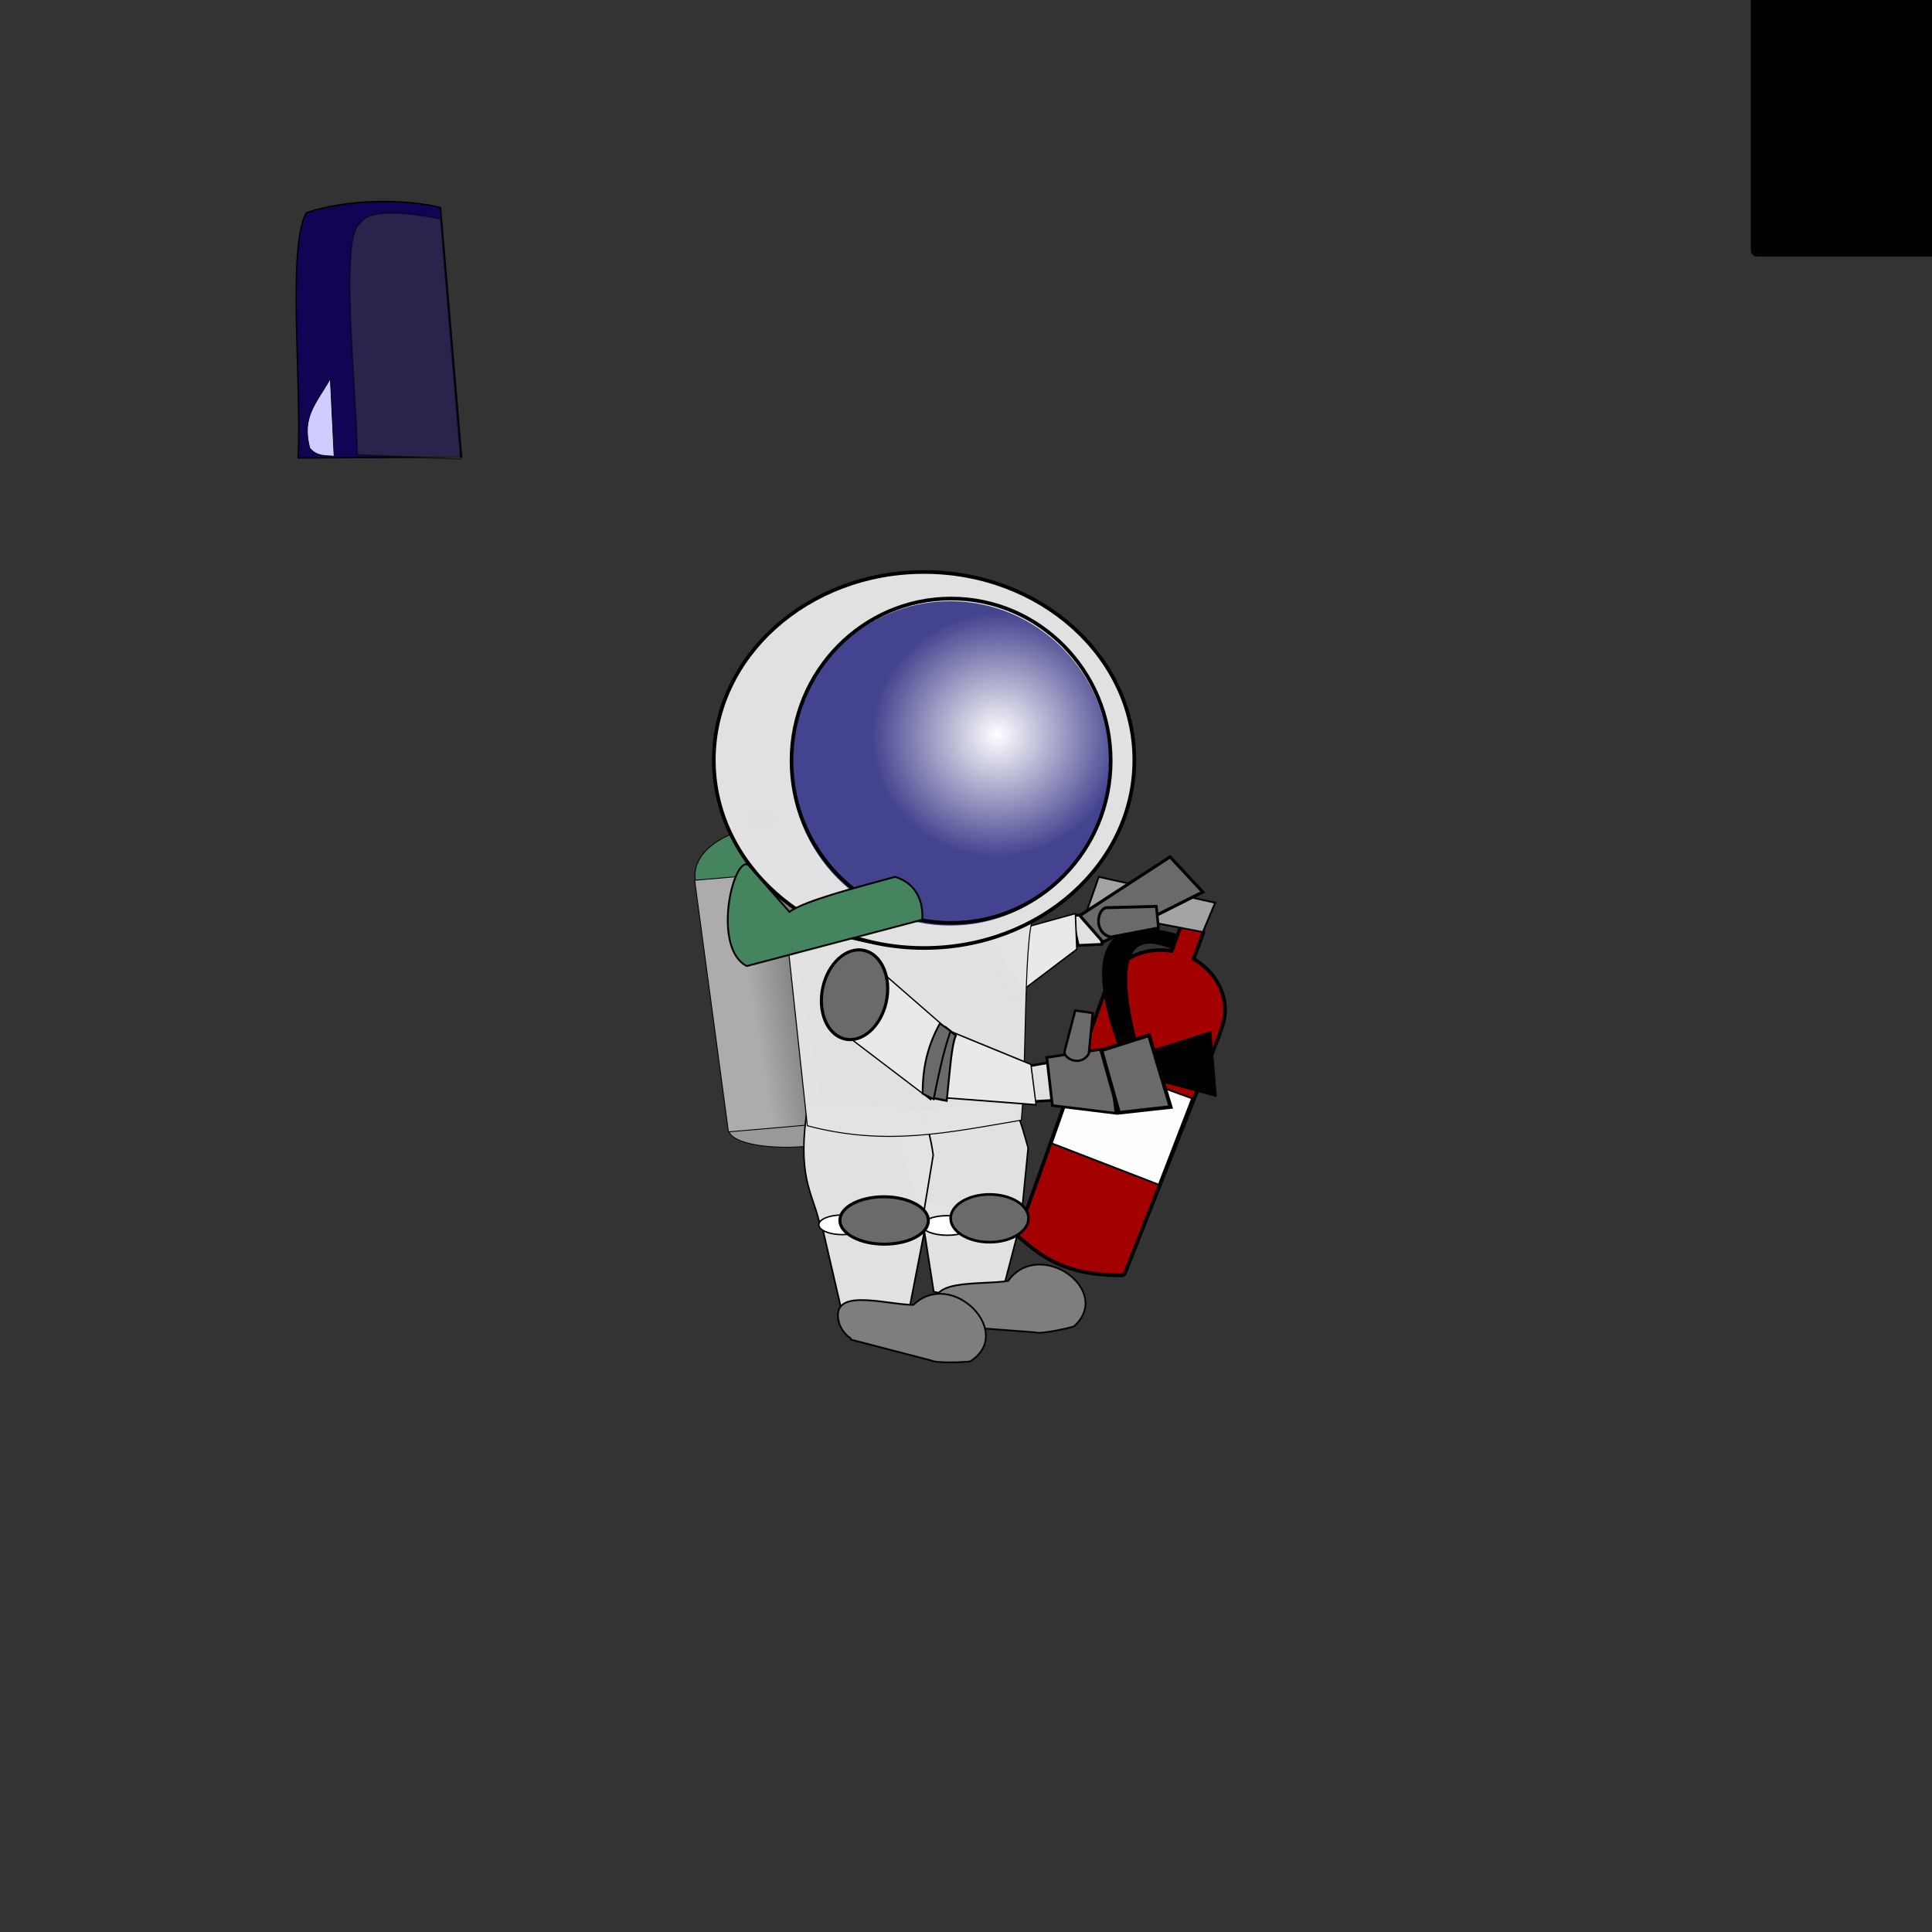 <?xml version="1.0" encoding="UTF-8" standalone="no"?>
<!-- Created with Inkscape (http://www.inkscape.org/) -->

<svg
   xmlns:dc="http://purl.org/dc/elements/1.1/"
   xmlns:cc="http://creativecommons.org/ns#"
   xmlns:rdf="http://www.w3.org/1999/02/22-rdf-syntax-ns#"
   xmlns:svg="http://www.w3.org/2000/svg"
   xmlns="http://www.w3.org/2000/svg"
   xmlns:xlink="http://www.w3.org/1999/xlink"
   xmlns:sodipodi="http://sodipodi.sourceforge.net/DTD/sodipodi-0.dtd"
   xmlns:inkscape="http://www.inkscape.org/namespaces/inkscape"
   width="300mm"
   height="300mm"
   viewBox="0 0 1062.992 1062.992"
   id="svg2"
   version="1.1"
   inkscape:version="0.91 r13725"
   sodipodi:docname="spaceman.svg">
  <rect x="0" y="0" width="1062.992" height="1062.992" fill="#333333" stroke="none"/>
  <defs
     id="defs4">
    <radialGradient
       inkscape:collect="always"
       xlink:href="#linearGradient6370"
       id="radialGradient6376"
       cx="541.432"
       cy="406.906"
       fx="541.432"
       fy="406.906"
       r="91.172"
       gradientTransform="matrix(0.741,-0.164,0.16,0.72,82.44,200.171)"
       gradientUnits="userSpaceOnUse" />
    <linearGradient
       inkscape:collect="always"
       id="linearGradient6370">
      <stop
         style="stop-color:#ffffff;stop-opacity:1;"
         offset="0"
         id="stop6372" />
      <stop
         style="stop-color:#ffffff;stop-opacity:0;"
         offset="1"
         id="stop6374" />
    </linearGradient>
    <linearGradient
       gradientTransform="matrix(1.007,0,0,0.626,29.918,339.389)"
       inkscape:collect="always"
       xlink:href="#linearGradient5413"
       id="linearGradient5419"
       x1="304.94"
       y1="392.764"
       x2="360.183"
       y2="391.659"
       gradientUnits="userSpaceOnUse" />
    <linearGradient
       inkscape:collect="always"
       id="linearGradient5413">
      <stop
         style="stop-color:#acacac;stop-opacity:1;"
         offset="0"
         id="stop5415" />
      <stop
         style="stop-color:#acacac;stop-opacity:0;"
         offset="1"
         id="stop5417" />
    </linearGradient>
  </defs>
  <sodipodi:namedview
     id="base"
     pagecolor="#ffffff"
     bordercolor="#666666"
     borderopacity="1.0"
     inkscape:pageopacity="0.0"
     inkscape:pageshadow="2"
     inkscape:zoom="0.35"
     inkscape:cx="480.65424"
     inkscape:cy="782.00526"
     inkscape:document-units="px"
     inkscape:current-layer="layer1"
     showgrid="false"
     inkscape:window-width="1680"
     inkscape:window-height="951"
     inkscape:window-x="25"
     inkscape:window-y="5"
     inkscape:window-maximized="0" />
  <g
     inkscape:groupmode="layer"
     id="layer13"
     inkscape:label="Fire Existinguisher">
    <path
       style="opacity:1;fill:#a40000;fill-opacity:0.996;stroke:#020202;stroke-width:2;stroke-miterlimit:4;stroke-dasharray:none;stroke-opacity:1"
       d="m 652.506,507.862 c -1.049,-0.389 -2.207,0.142 -2.596,1.191 l -5.283,14.243 c -10.874,-1.913 -21.88,1.125 -29.223,8.442 -0.476,0.214 -0.872,0.61 -1.069,1.141 l -0.015,0.04 c -2.329,2.579 -4.135,5.537 -5.34,8.745 -1.182,3.222 1.429,-3.281 0.258,-0.004 l -49.006,137.07 c -0.377,1.054 0.342,1.869 1.193,2.597 12.107,10.351 24.943,20.283 54.93,20.376 1.119,0.003 2.185,-0.15 2.598,-1.19 l 50.681,-127.735 c 1.603,-4.04 1.209,-3.623 2.699,-7.613 5.16,-13.912 -1.742,-29.627 -15.606,-37.516 l 5.239,-14.124 c 0.389,-1.049 -0.144,-2.207 -1.193,-2.596 l -8.266,-3.066 z"
       id="rect6402"
       inkscape:connector-curvature="0"
       inkscape:export-filename="/Users/campbelldavis/projects/UnityProjects/SpaceDrifter/Assets/Sprites/spaceman_v2.png"
       inkscape:export-xdpi="90"
       inkscape:export-ydpi="90" />
    <path
       style="fill:#ffffff;fill-opacity:0.996;fill-rule:evenodd;stroke:#000000;stroke-width:1px;stroke-linecap:butt;stroke-linejoin:miter;stroke-opacity:1"
       d="m 595.215,582.192 -16.569,46.897 58.926,22.751 18.32,-47.51 z"
       id="path6425"
       inkscape:connector-curvature="0"
       sodipodi:nodetypes="ccccc"
       inkscape:export-filename="/Users/campbelldavis/projects/UnityProjects/SpaceDrifter/Assets/Sprites/spaceman_v2.png"
       inkscape:export-xdpi="90"
       inkscape:export-ydpi="90" />
    <path
       style="fill:#a5a5a5;fill-opacity:0.996;fill-rule:evenodd;stroke:#000000;stroke-width:1px;stroke-linecap:butt;stroke-linejoin:miter;stroke-opacity:1"
       d="m 661.835,512.846 6.756,-16.159 -64.047,-14.235 -6.373,18.206 z"
       id="path6430"
       inkscape:connector-curvature="0"
       inkscape:export-filename="/Users/campbelldavis/projects/UnityProjects/SpaceDrifter/Assets/Sprites/spaceman_v2.png"
       inkscape:export-xdpi="90"
       inkscape:export-ydpi="90" />
    <path
       style="fill:#000000;fill-opacity:0.996;fill-rule:evenodd;stroke:#000000;stroke-width:1px;stroke-linecap:butt;stroke-linejoin:miter;stroke-opacity:1"
       d="m 647.88,514.526 c -65.12,-19.703 -35.544,55.126 -25.937,75.822 l 46.996,12.603 -2.914,-35.038 -39.227,12.427 c -2.928,-13.068 -21.767,-75.601 17.344,-58.82 z"
       id="path6432"
       inkscape:connector-curvature="0"
       sodipodi:nodetypes="ccccccc"
       inkscape:export-filename="/Users/campbelldavis/projects/UnityProjects/SpaceDrifter/Assets/Sprites/spaceman_v2.png"
       inkscape:export-xdpi="90"
       inkscape:export-ydpi="90" />
  </g>
  <g
     inkscape:groupmode="layer"
     id="layer11"
     inkscape:label="Left Leg Lower">
    <path
       style="fill:#e2e2e2;fill-opacity:0.988;fill-rule:evenodd;stroke:#000000;stroke-width:0.893px;stroke-linecap:butt;stroke-linejoin:miter;stroke-opacity:1"
       d="m 505.844,660.082 7.892,50.593 35.658,8.297 12.245,-46.911 z"
       id="path6214-3"
       inkscape:connector-curvature="0"
       sodipodi:nodetypes="ccccc"
       inkscape:export-filename="/Users/campbelldavis/projects/UnityProjects/SpaceDrifter/Assets/Sprites/spaceman_v2.png"
       inkscape:export-xdpi="90"
       inkscape:export-ydpi="90" />
    <path
       style="fill:#7e7e7e;fill-opacity:1;fill-rule:evenodd;stroke:#020202;stroke-width:0.958px;stroke-linecap:butt;stroke-linejoin:miter;stroke-opacity:1"
       d="m 516.311,722.005 c 1.76,3.067 4.524,5.586 7.603,6.927 l 0.406,0.709 2.694,0.204 c 0.573,0.09 1.139,0.132 1.691,0.126 l 41.063,3.103 c 2.993,1.143 18.814,-2.435 21.149,-3.298 21.969,-19.904 -18.957,-48.948 -36.272,-25.007 -15.843,2.544 -47.48,-1.784 -38.334,17.235 z"
       id="path6220-7"
       inkscape:connector-curvature="0"
       sodipodi:nodetypes="ccccccccc"
       inkscape:export-filename="/Users/campbelldavis/projects/UnityProjects/SpaceDrifter/Assets/Sprites/spaceman_v2.png"
       inkscape:export-xdpi="90"
       inkscape:export-ydpi="90" />
  </g>
  <g
     inkscape:groupmode="layer"
     id="layer12"
     inkscape:label="Oxygen">
    <g
       id="g6396"
       transform="matrix(0.772,0,0,0.8,-11.274,-258.442)"
       inkscape:export-filename="/Users/campbelldavis/path5740.png"
       inkscape:export-xdpi="90"
       inkscape:export-ydpi="90">
      <path
         sodipodi:nodetypes="ccccc"
         inkscape:connector-curvature="0"
         id="path6390"
         d="m 328.571,465.849 c -23.538,-5.825 -65.169,-6.414 -95.714,3.571 -13.462,24.527 -3.333,113.571 -5.714,168.571 l 116.429,-0.714 z"
         style="fill:#100454;fill-opacity:1;fill-rule:evenodd;stroke:#000000;stroke-width:1px;stroke-linecap:butt;stroke-linejoin:miter;stroke-opacity:1" />
      <path
         sodipodi:nodetypes="cccc"
         inkscape:connector-curvature="0"
         id="path6392"
         d="m 252.701,636.8 c -5.819,-0.602 -11.751,0.457 -17.212,-5.396 -6.341,-22.066 5.119,-31.397 14.524,-47.971 z"
         style="fill:#d0ccff;fill-opacity:1;fill-rule:evenodd;stroke:#000000;stroke-width:0.491px;stroke-linecap:butt;stroke-linejoin:miter;stroke-opacity:1" />
      <path
         sodipodi:nodetypes="ccccc"
         inkscape:connector-curvature="0"
         id="path6394"
         d="m 269.286,635.849 c -0.579,-47.465 -13.013,-151.075 2.143,-159.286 7.451,-13.782 57.143,-2.857 57.143,-2.857 l 14.286,165 z"
         style="opacity:0.502;fill:#444444;fill-opacity:0.996;fill-rule:evenodd;stroke:#000000;stroke-width:1px;stroke-linecap:butt;stroke-linejoin:miter;stroke-opacity:1" />
    </g>
    <rect
       style="display:inline;opacity:1;fill:#000000;fill-opacity:1;fill-rule:nonzero;stroke:none;stroke-width:0.605;stroke-miterlimit:4;stroke-dasharray:none;stroke-opacity:1"
       id="rect5475"
       width="12.487"
       height="18.465"
       x="350.564"
       y="480.567"
       inkscape:export-filename="/Users/campbelldavis/projects/UnityProjects/SpaceDrifter/Assets/Sprites/spaceman_v2.png"
       inkscape:export-xdpi="90"
       inkscape:export-ydpi="90"
       transform="matrix(0.996,-0.086,0.133,0.991,0,0)" />
    <path
       style="display:inline;opacity:1;fill:#999999;fill-opacity:1;fill-rule:nonzero;stroke:#000000;stroke-width:0.477;stroke-miterlimit:4;stroke-dasharray:none;stroke-opacity:1"
       id="path5472"
       sodipodi:type="arc"
       sodipodi:cx="356.40009"
       sodipodi:cy="654.65967"
       sodipodi:rx="41.423279"
       sodipodi:ry="12.700582"
       sodipodi:start="0"
       sodipodi:end="3.1354601"
       d="m 397.823,654.66 a 41.423,12.701 0 0 1 -41.296,12.701 41.423,12.701 0 0 1 -41.55,-12.623 l 41.422,-0.078 z"
       inkscape:export-filename="/Users/campbelldavis/projects/UnityProjects/SpaceDrifter/Assets/Sprites/spaceman_v2.png"
       inkscape:export-xdpi="90"
       inkscape:export-ydpi="90"
       transform="matrix(0.996,-0.086,0.133,0.991,0,0)" />
    <ellipse
       style="display:inline;opacity:1;fill:#448560;fill-opacity:1;fill-rule:nonzero;stroke:#000000;stroke-width:0.477;stroke-miterlimit:4;stroke-dasharray:none;stroke-opacity:1"
       id="path5409"
       cx="356.091"
       cy="515.364"
       inkscape:export-filename="/Users/campbelldavis/projects/UnityProjects/SpaceDrifter/Assets/Sprites/spaceman_v2.png"
       inkscape:export-xdpi="90"
       inkscape:export-ydpi="90"
       rx="40.838"
       ry="25.427"
       transform="matrix(0.996,-0.086,0.133,0.991,0,0)" />
    <rect
       style="display:inline;opacity:1;fill:#555555;fill-opacity:1;fill-rule:nonzero;stroke:none;stroke-width:0.605;stroke-miterlimit:4;stroke-dasharray:none;stroke-opacity:1"
       id="rect5411-7"
       width="81.675"
       height="138.817"
       x="316.081"
       y="516.738"
       inkscape:export-filename="/Users/campbelldavis/projects/UnityProjects/SpaceDrifter/Assets/Sprites/spaceman_v2.png"
       inkscape:export-xdpi="90"
       inkscape:export-ydpi="90"
       transform="matrix(0.996,-0.086,0.133,0.991,0,0)" />
    <rect
       style="display:inline;opacity:1;fill:url(#linearGradient5419);fill-opacity:1;fill-rule:nonzero;stroke:#000000;stroke-width:0.477;stroke-miterlimit:4;stroke-dasharray:none;stroke-opacity:1"
       id="rect5411"
       width="82.361"
       height="139.676"
       x="314.843"
       y="516.051"
       inkscape:export-filename="/Users/campbelldavis/projects/UnityProjects/SpaceDrifter/Assets/Sprites/spaceman_v2.png"
       inkscape:export-xdpi="90"
       inkscape:export-ydpi="90"
       transform="matrix(0.996,-0.086,0.133,0.991,0,0)" />
  </g>
  <g
     inkscape:groupmode="layer"
     id="layer10"
     inkscape:label="Left Leg Upper">
    <path
       style="fill:#e2e2e2;fill-opacity:0.988;fill-rule:evenodd;stroke:#000000;stroke-width:0.836px;stroke-linecap:butt;stroke-linejoin:miter;stroke-opacity:1"
       d="m 494.993,610.501 c -0.355,40.016 9.993,48.155 15.998,63.363 l 50.301,1.993 4.387,-44.238 c -2.727,-9.115 -4.848,-19.432 -10.09,-25.044 z"
       id="path6210-1"
       inkscape:connector-curvature="0"
       sodipodi:nodetypes="cccccc"
       inkscape:export-filename="/Users/campbelldavis/projects/UnityProjects/SpaceDrifter/Assets/Sprites/spaceman_v2.png"
       inkscape:export-xdpi="90"
       inkscape:export-ydpi="90" />
    <g
       id="g6382"
       inkscape:export-filename="/Users/campbelldavis/projects/UnityProjects/SpaceDrifter/Assets/Sprites/spaceman_v2.png"
       inkscape:export-xdpi="90"
       inkscape:export-ydpi="90">
      <ellipse
         transform="matrix(1,0.003,-0.003,1,0,0)"
         cx="523.172"
         cy="672.688"
         rx="13.666"
         ry="5.392"
         id="path6212-9-9"
         style="opacity:1;fill:#ffffff;fill-opacity:1;stroke:#000000;stroke-width:0.802;stroke-miterlimit:4;stroke-dasharray:none;stroke-opacity:1" />
      <ellipse
         cx="544.477"
         cy="670.312"
         rx="21.418"
         ry="13.144"
         id="path6212-8"
         style="opacity:1;fill:#6c6969;fill-opacity:1;stroke:#000000;stroke-width:1.459;stroke-miterlimit:4;stroke-dasharray:none;stroke-opacity:1" />
    </g>
  </g>
  <g
     inkscape:groupmode="layer"
     id="layer9"
     inkscape:label="Right Leg Lower">
    <path
       style="fill:#e2e2e2;fill-opacity:0.988;fill-rule:evenodd;stroke:#000000;stroke-width:0.893px;stroke-linecap:butt;stroke-linejoin:miter;stroke-opacity:1"
       d="m 451.623,671.783 11.312,48.841 36.519,3.987 9.245,-47.577 z"
       id="path6214"
       inkscape:connector-curvature="0"
       sodipodi:nodetypes="ccccc"
       inkscape:export-filename="/Users/campbelldavis/projects/UnityProjects/SpaceDrifter/Assets/Sprites/spaceman_v2.png"
       inkscape:export-xdpi="90"
       inkscape:export-ydpi="90" />
    <path
       style="fill:#7e7e7e;fill-opacity:1;fill-rule:evenodd;stroke:#020202;stroke-width:0.958px;stroke-linecap:butt;stroke-linejoin:miter;stroke-opacity:1"
       d="m 461.702,728.122 c 1.19,3.332 3.465,6.304 6.258,8.172 l 0.274,0.77 2.615,0.681 c 0.548,0.19 1.097,0.333 1.642,0.425 l 39.86,10.368 c 2.743,1.658 18.944,0.954 21.394,0.521 25.134,-15.678 -10.009,-51.554 -31.276,-31.073 -16.039,-0.318 -46.408,-10.212 -40.767,10.136 z"
       id="path6220"
       inkscape:connector-curvature="0"
       sodipodi:nodetypes="ccccccccc"
       inkscape:export-filename="/Users/campbelldavis/projects/UnityProjects/SpaceDrifter/Assets/Sprites/spaceman_v2.png"
       inkscape:export-xdpi="90"
       inkscape:export-ydpi="90" />
  </g>
  <g
     inkscape:groupmode="layer"
     id="layer8"
     inkscape:label="Right Leg Upper">
    <path
       style="fill:#e2e2e2;fill-opacity:0.988;fill-rule:evenodd;stroke:#000000;stroke-width:0.836px;stroke-linecap:butt;stroke-linejoin:miter;stroke-opacity:1"
       d="m 444.591,607.429 c -6.561,39.674 2.444,48.769 6.044,64.452 l 56.248,3.533 6.579,-39.87 c -1.292,-9.314 -3.801,-19.959 -8.132,-26.044 z"
       id="path6210"
       inkscape:connector-curvature="0"
       sodipodi:nodetypes="cccccc"
       inkscape:export-filename="/Users/campbelldavis/projects/UnityProjects/SpaceDrifter/Assets/Sprites/spaceman_v2.png"
       inkscape:export-xdpi="90"
       inkscape:export-ydpi="90" />
    <g
       id="g6378"
       inkscape:export-filename="/Users/campbelldavis/projects/UnityProjects/SpaceDrifter/Assets/Sprites/spaceman_v2.png"
       inkscape:export-xdpi="90"
       inkscape:export-ydpi="90">
      <ellipse
         transform="matrix(1,0.003,-0.003,1,0,0)"
         cx="465.339"
         cy="672.502"
         rx="12.795"
         ry="5.404"
         id="path6212-9"
         style="opacity:1;fill:#ffffff;fill-opacity:1;stroke:#000000;stroke-width:0.777;stroke-miterlimit:4;stroke-dasharray:none;stroke-opacity:1" />
      <ellipse
         transform="matrix(1,0.004,-0.002,1,0,0)"
         cx="487.791"
         cy="669.556"
         rx="24.346"
         ry="13.041"
         id="path6212"
         style="opacity:1;fill:#6c6969;fill-opacity:1;stroke:#000000;stroke-width:1.664;stroke-miterlimit:4;stroke-dasharray:none;stroke-opacity:1" />
    </g>
  </g>
  <g
     inkscape:groupmode="layer"
     id="layer7"
     inkscape:label="Left Arm">
    <g
       id="g6201"
       transform="matrix(1.683,0,0,1.842,-428.453,-442.209)"
       inkscape:export-filename="/Users/campbelldavis/projects/UnityProjects/SpaceDrifter/Assets/Sprites/spaceman_v2.png"
       inkscape:export-xdpi="90"
       inkscape:export-ydpi="90">
      <path
         inkscape:connector-curvature="0"
         id="path6056-2"
         d="m 605.031,513.641 8.257,-0.981 1.548,9.479 -7.741,0.327 z"
         style="fill:#e2e2e2;fill-opacity:0.988;fill-rule:evenodd;stroke:#000000;stroke-width:0.813px;stroke-linecap:butt;stroke-linejoin:miter;stroke-opacity:1" />
      <path
         sodipodi:nodetypes="ccccc"
         inkscape:connector-curvature="0"
         id="path6058-1"
         d="m 615.198,521.467 -7.61,-7.92 29.496,-17.525 10.694,10.489 z"
         style="fill:#6c6969;fill-opacity:1;fill-rule:evenodd;stroke:#000000;stroke-width:0.932px;stroke-linecap:butt;stroke-linejoin:miter;stroke-opacity:1" />
      <path
         sodipodi:nodetypes="scccs"
         inkscape:connector-curvature="0"
         id="path6060-7"
         d="m 616.394,511.194 16.208,-0.39 0.695,6.465 -15.589,2.713 c -5.988,-1.435 -4.256,-8.717 -1.314,-8.788 z"
         style="fill:#6c6969;fill-opacity:1;fill-rule:evenodd;stroke:#000000;stroke-width:0.874px;stroke-linecap:butt;stroke-linejoin:miter;stroke-opacity:1" />
    </g>
    <g
       id="g6031-9"
       transform="matrix(0.579,-0.778,1.002,0.714,-291.347,345.718)"
       inkscape:export-filename="/Users/campbelldavis/projects/UnityProjects/SpaceDrifter/Assets/Sprites/spaceman_v2.png"
       inkscape:export-xdpi="90"
       inkscape:export-ydpi="90">
      <path
         sodipodi:nodetypes="cccc"
         inkscape:connector-curvature="0"
         id="path5948-7-6"
         d="m 340.383,652.795 40.286,9.284 16.026,-10.044 -46.575,-29.069"
         style="fill:#e9e9e9;fill-opacity:1;fill-rule:evenodd;stroke:#000000;stroke-width:0.684px;stroke-linecap:butt;stroke-linejoin:miter;stroke-opacity:1" />
      <path
         sodipodi:nodetypes="ccccc"
         inkscape:connector-curvature="0"
         id="path6014-3-0"
         d="m 336.605,652.336 c 0,0 9.917,-16.886 16.676,-28.503 l 4.036,4.442 c -3.876,4.073 -7.997,13.903 -14.146,26.586 z"
         style="fill:#6c6969;fill-opacity:1;fill-rule:evenodd;stroke:#000000;stroke-width:1px;stroke-linecap:butt;stroke-linejoin:miter;stroke-opacity:1" />
    </g>
  </g>
  <g
     inkscape:groupmode="layer"
     id="layer5"
     inkscape:label="Torso">
    <path
       style="fill:#e2e2e2;fill-opacity:0.988;fill-rule:evenodd;stroke:#000000;stroke-width:0.555px;stroke-linecap:butt;stroke-linejoin:miter;stroke-opacity:1"
       d="m 444.203,619.385 c 43.352,11.429 77.161,3.788 117.739,-3.075 3.511,-38.219 0.472,-123.933 10.534,-114.656 -50.133,29.333 -100.302,21.944 -140.863,0.498 z"
       id="path5943"
       inkscape:connector-curvature="0"
       sodipodi:nodetypes="ccccc"
       inkscape:export-filename="/Users/campbelldavis/projects/UnityProjects/SpaceDrifter/Assets/Sprites/spaceman_v2.png"
       inkscape:export-xdpi="90"
       inkscape:export-ydpi="90" />
  </g>
  <g
     inkscape:groupmode="layer"
     id="layer6"
     inkscape:label="Right Arm">
    <path
       style="fill:#e9e9e9;fill-opacity:1;fill-rule:evenodd;stroke:#000000;stroke-width:0.707px;stroke-linecap:butt;stroke-linejoin:miter;stroke-opacity:1"
       d="m 467.032,570.732 45.028,34.275 9.579,-38.336 -48.547,-42.318"
       id="path5948"
       inkscape:connector-curvature="0"
       inkscape:export-filename="/Users/campbelldavis/projects/UnityProjects/SpaceDrifter/Assets/Sprites/spaceman_v2.png"
       inkscape:export-xdpi="90"
       inkscape:export-ydpi="90" />
    <ellipse
       style="opacity:1;fill:#6c6969;fill-opacity:1;stroke:#000000;stroke-width:1.71;stroke-miterlimit:4;stroke-dasharray:none;stroke-opacity:1"
       id="path5946"
       cx="545.662"
       cy="502.077"
       rx="17.944"
       ry="24.899"
       transform="matrix(0.996,0.093,-0.146,0.989,0,0)"
       inkscape:export-filename="/Users/campbelldavis/projects/UnityProjects/SpaceDrifter/Assets/Sprites/spaceman_v2.png"
       inkscape:export-xdpi="90"
       inkscape:export-ydpi="90" />
    <g
       id="g6093"
       transform="matrix(1.509,0,0,1.416,-292.138,-250.401)"
       inkscape:export-filename="/Users/campbelldavis/projects/UnityProjects/SpaceDrifter/Assets/Sprites/spaceman_v2.png"
       inkscape:export-xdpi="90"
       inkscape:export-ydpi="90">
      <path
         inkscape:connector-curvature="0"
         id="path6056"
         d="m 567.706,591.251 8.081,-1.515 1.515,14.647 -7.576,0.505 z"
         style="fill:#e2e2e2;fill-opacity:0.988;fill-rule:evenodd;stroke:#000000;stroke-width:1px;stroke-linecap:butt;stroke-linejoin:miter;stroke-opacity:1" />
      <path
         sodipodi:nodetypes="ccccc"
         inkscape:connector-curvature="0"
         id="path6058"
         d="m 577.302,606.403 -2.02,-18.688 22.223,-3.536 3.03,25.254 z"
         style="fill:#6c6969;fill-opacity:1;fill-rule:evenodd;stroke:#000000;stroke-width:1px;stroke-linecap:butt;stroke-linejoin:miter;stroke-opacity:1" />
      <path
         sodipodi:nodetypes="scccs"
         inkscape:connector-curvature="0"
         id="path6060"
         d="m 581.783,585.216 3.838,-15.752 6.423,1.01 -1.434,15.758 c -2.942,5.409 -9.524,1.843 -8.827,-1.016 z"
         style="fill:#6c6969;fill-opacity:1;fill-rule:evenodd;stroke:#000000;stroke-width:0.874px;stroke-linecap:butt;stroke-linejoin:miter;stroke-opacity:1" />
      <path
         sodipodi:nodetypes="ccccc"
         inkscape:connector-curvature="0"
         id="path6062"
         d="m 595.169,584.963 17.38,-5.868 7.866,27.891 -18.841,2.224 z"
         style="fill:#6c6969;fill-opacity:1;fill-rule:evenodd;stroke:#000000;stroke-width:1.397px;stroke-linecap:butt;stroke-linejoin:miter;stroke-opacity:1" />
    </g>
    <g
       id="g6031"
       transform="matrix(0.964,-0.258,0.326,1.214,-23.398,-100.842)"
       inkscape:export-filename="/Users/campbelldavis/projects/UnityProjects/SpaceDrifter/Assets/Sprites/spaceman_v2.png"
       inkscape:export-xdpi="90"
       inkscape:export-ydpi="90">
      <path
         sodipodi:nodetypes="cccc"
         inkscape:connector-curvature="0"
         id="path5948-7"
         d="M 340.383,652.795 390.142,666.681 393.185,649.025 350.12,622.966"
         style="fill:#e9e9e9;fill-opacity:1;fill-rule:evenodd;stroke:#000000;stroke-width:0.684px;stroke-linecap:butt;stroke-linejoin:miter;stroke-opacity:1" />
      <path
         sodipodi:nodetypes="ccccc"
         inkscape:connector-curvature="0"
         id="path6014-3"
         d="m 336.605,652.336 c 0,0 9.917,-16.886 16.676,-28.503 l 4.036,4.442 c -3.876,4.073 -7.997,13.903 -14.146,26.586 z"
         style="fill:#6c6969;fill-opacity:1;fill-rule:evenodd;stroke:#000000;stroke-width:1px;stroke-linecap:butt;stroke-linejoin:miter;stroke-opacity:1" />
    </g>
    <path
       style="fill:#6c6969;fill-opacity:1;fill-rule:evenodd;stroke:#000000;stroke-width:1px;stroke-linecap:butt;stroke-linejoin:miter;stroke-opacity:1"
       d="m 507.63,601.719 c 0.033,-12.036 1.736,-24.519 9.514,-38.631 l 5.829,4.189 c -4.633,13.872 -6.824,25.578 -9.288,37.525 z"
       id="path6014"
       inkscape:connector-curvature="0"
       sodipodi:nodetypes="ccccc"
       inkscape:export-filename="/Users/campbelldavis/projects/UnityProjects/SpaceDrifter/Assets/Sprites/spaceman_v2.png"
       inkscape:export-xdpi="90"
       inkscape:export-ydpi="90" />
  </g>
  <g
     inkscape:label="Helmet"
     inkscape:groupmode="layer"
     id="layer1"
     transform="translate(0,10.63)"
     style="opacity:1">
    <rect
       style="opacity:1;fill:#000000;fill-opacity:0.996;stroke:#020202;stroke-width:2.289;stroke-miterlimit:4;stroke-dasharray:none;stroke-opacity:1"
       id="rect4316"
       width="251.14"
       height="226.854"
       x="964.43"
       y="-97.493"
       ry="2.197"
       inkscape:export-xdpi="90"
       inkscape:export-ydpi="90" />
    <ellipse
       style="opacity:1;fill:#e2e2e2;fill-opacity:0.988;stroke:#000000;stroke-width:2;stroke-miterlimit:4;stroke-dasharray:none;stroke-opacity:1"
       id="path4151"
       cx="508.427"
       cy="407.525"
       rx="115.681"
       ry="103.439"
       inkscape:export-filename="/Users/campbelldavis/projects/UnityProjects/SpaceDrifter/Assets/Sprites/spaceman_v2.png"
       inkscape:export-xdpi="90"
       inkscape:export-ydpi="90" />
  </g>
  <g
     inkscape:groupmode="layer"
     id="layer2"
     inkscape:label="Head"
     style="display:none"
     sodipodi:insensitive="true">
    <path
       style="fill:#ffd9c4;fill-opacity:1;fill-rule:evenodd;stroke:#000000;stroke-width:1px;stroke-linecap:butt;stroke-linejoin:miter;stroke-opacity:1"
       d="m 489.026,465.47 25.662,15.005 c 11.524,3.159 20.684,0.945 29.707,-3.183 4.416,-8.98 8.078,-21.573 9.112,-29.567 2.877,-17.069 7.022,-18.869 0.716,-42.454 l 0.863,-22.176 c -27.221,-22.04 -69.034,-19.171 -99.451,10.68 -1.915,32.436 11.836,54.619 33.392,71.695 z"
       id="path5873"
       inkscape:connector-curvature="0"
       sodipodi:nodetypes="cccccccc" />
    <path
       style="fill:#000000;fill-opacity:1;fill-rule:evenodd;stroke:#000000;stroke-width:1px;stroke-linecap:butt;stroke-linejoin:miter;stroke-opacity:1"
       d="m 465.714,477.992 c 17.647,-5.608 41.37,-21.214 13.571,-45 -10.475,-65.802 56.672,-36.054 76.429,-51.429 -62.579,-57.648 -165.448,32.769 -90,96.429 z"
       id="path5743"
       inkscape:connector-curvature="0"
       sodipodi:nodetypes="cccc" />
  </g>
  <g
     inkscape:groupmode="layer"
     id="layer4"
     inkscape:label="Face"
     style="display:none"
     sodipodi:insensitive="true">
    <ellipse
       style="opacity:1;fill:#ffffff;fill-opacity:0.992;stroke:#000000;stroke-width:1.771;stroke-miterlimit:4;stroke-dasharray:none;stroke-opacity:1"
       id="path5880"
       cx="515.357"
       cy="416.206"
       rx="9.757"
       ry="9.757" />
    <circle
       style="opacity:1;fill:#000000;fill-opacity:0.992;stroke:#000000;stroke-width:1.355;stroke-miterlimit:4;stroke-dasharray:none;stroke-opacity:1"
       id="path5882"
       cx="519.286"
       cy="418.706"
       r="5.323" />
    <ellipse
       style="opacity:1;fill:#ffffff;fill-opacity:0.992;stroke:#000000;stroke-width:1.362;stroke-miterlimit:4;stroke-dasharray:none;stroke-opacity:1"
       id="path5880-0"
       cx="545.714"
       cy="407.992"
       rx="5.676"
       ry="9.605" />
    <path
       style="fill:none;fill-rule:evenodd;stroke:#000000;stroke-width:2;stroke-linecap:butt;stroke-linejoin:miter;stroke-miterlimit:4;stroke-dasharray:none;stroke-opacity:1"
       d="m 533.378,415.309 c 13.892,21.013 20.156,28.99 -3.986,29.76"
       id="path5878"
       inkscape:connector-curvature="0"
       sodipodi:nodetypes="cc" />
    <ellipse
       style="opacity:1;fill:#000000;fill-opacity:0.992;stroke:#000000;stroke-width:1.042;stroke-miterlimit:4;stroke-dasharray:none;stroke-opacity:1"
       id="path5882-3"
       cx="548"
       cy="410.535"
       rx="3.096"
       ry="5.414" />
    <path
       style="fill:#d6936e;fill-opacity:1;fill-rule:evenodd;stroke:#000000;stroke-width:0.56px;stroke-linecap:butt;stroke-linejoin:miter;stroke-opacity:1"
       d="m 520.771,457.008 c 6.357,0.618 12.472,-2.245 25.779,-1.675 -9.922,6.715 -16.885,5.889 -25.779,1.675 z"
       id="path5902"
       inkscape:connector-curvature="0"
       sodipodi:nodetypes="ccc" />
  </g>
  <g
     inkscape:groupmode="layer"
     id="layer3"
     inkscape:label="Visor"
     style="display:inline">
    <ellipse
       style="display:inline;opacity:1;fill:#44438f;fill-opacity:1;stroke:none;stroke-width:6.735;stroke-miterlimit:4;stroke-dasharray:none;stroke-opacity:1"
       id="path4136-1"
       cx="522.754"
       cy="420.03"
       rx="87.805"
       ry="89.242"
       inkscape:export-filename="/Users/campbelldavis/projects/UnityProjects/SpaceDrifter/Assets/Sprites/spaceman_v2.png"
       inkscape:export-xdpi="90"
       inkscape:export-ydpi="90" />
    <ellipse
       style="display:inline;opacity:1;fill:url(#radialGradient6376);fill-opacity:1;stroke:#000000;stroke-width:2;stroke-miterlimit:4;stroke-dasharray:none;stroke-opacity:1"
       id="path4136"
       cx="523.305"
       cy="418.558"
       rx="87.805"
       ry="89.242"
       inkscape:export-filename="/Users/campbelldavis/projects/UnityProjects/SpaceDrifter/Assets/Sprites/spaceman_v2.png"
       inkscape:export-xdpi="90"
       inkscape:export-ydpi="90" />
    <path
       style="opacity:1;fill:#448560;fill-opacity:1;fill-rule:evenodd;stroke:#000000;stroke-width:1;stroke-linecap:butt;stroke-linejoin:miter;stroke-miterlimit:4;stroke-dasharray:none;stroke-opacity:1"
       d="m 411.464,475.676 c -8.477,-3.402 -19.632,46.012 -0.601,55.856 l 96.595,-25.486 c 0.934,-20.509 -14.602,-23.103 -14.87,-23.621 -22.684,6.216 -49.389,13.054 -58.242,19.27 -4.918,-5.616 0,0 -22.881,-26.019 z"
       id="path5740"
       inkscape:connector-curvature="0"
       sodipodi:nodetypes="cccccc"
       inkscape:export-filename="/Users/campbelldavis/projects/UnityProjects/SpaceDrifter/Assets/Sprites/spaceman_v2.png"
       inkscape:export-xdpi="90"
       inkscape:export-ydpi="90" />
  </g>
</svg>

